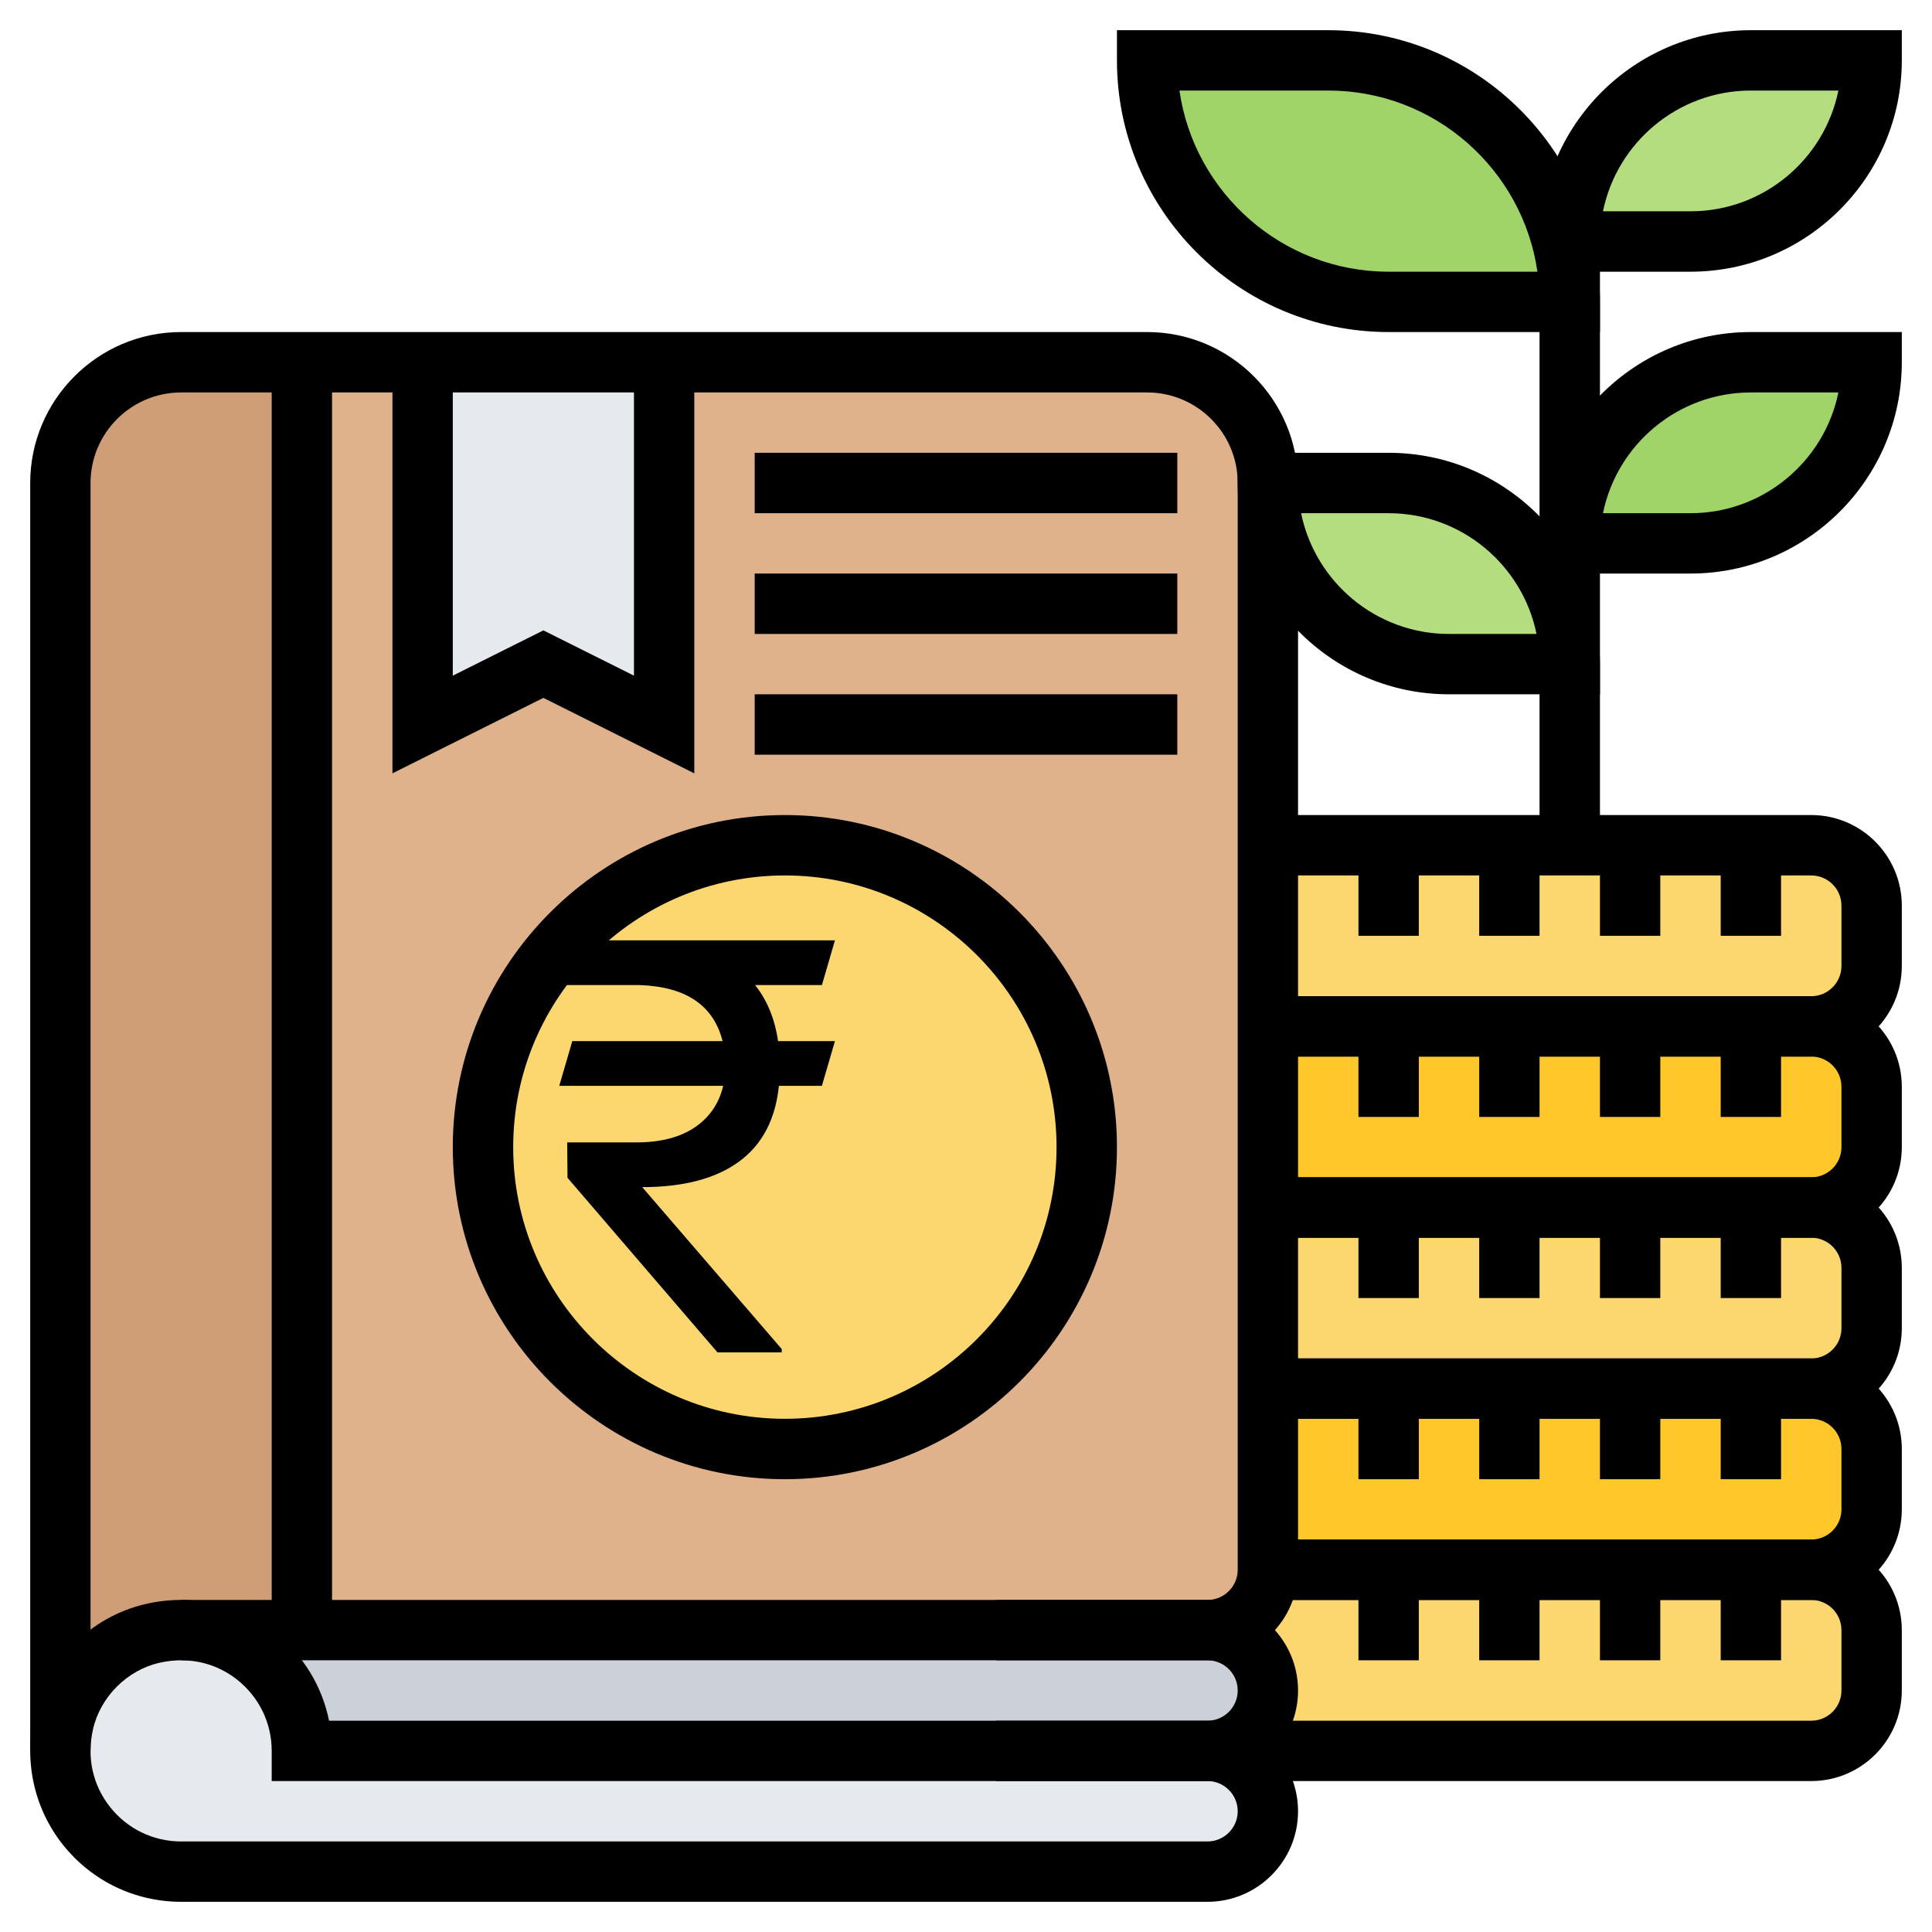 <svg width="60" height="60" viewBox="0 0 60 60" fill="none" xmlns="http://www.w3.org/2000/svg">
<path d="M50.625 31.875H54.375H56.25C57.281 31.875 58.125 32.719 58.125 33.75V35.625C58.125 36.656 57.281 37.5 56.25 37.5H54.375H50.625H46.875H43.125H39.375V31.875H43.125H46.875H50.625Z" fill="#FFC729"/>
<path d="M50.625 43.125H54.375H56.25C57.281 43.125 58.125 43.969 58.125 45V46.875C58.125 47.906 57.281 48.75 56.25 48.75H54.375H50.625H46.875H43.125H39.375V43.125H43.125H46.875H50.625Z" fill="#FFC729"/>
<path d="M50.625 48.75H54.375H56.25C57.281 48.75 58.125 49.594 58.125 50.625V52.5C58.125 53.531 57.281 54.375 56.25 54.375H39.375L37.688 54.384C37.631 54.375 37.566 54.375 37.5 54.375C38.531 54.375 39.375 53.531 39.375 52.5C39.375 51.984 39.169 51.516 38.822 51.178C38.484 50.831 38.016 50.625 37.5 50.625C38.531 50.625 39.375 49.781 39.375 48.75H43.125H46.875H50.625Z" fill="#FCD770"/>
<path d="M50.625 37.5H54.375H56.25C57.281 37.5 58.125 38.344 58.125 39.375V41.25C58.125 42.281 57.281 43.125 56.25 43.125H54.375H50.625H46.875H43.125H39.375V37.5H43.125H46.875H50.625Z" fill="#FCD770"/>
<path d="M50.625 26.25H54.375H56.25C57.281 26.25 58.125 27.094 58.125 28.125V30C58.125 31.031 57.281 31.875 56.25 31.875H54.375H50.625H46.875H43.125H39.375V26.25H43.125H46.875H48.75H50.625Z" fill="#FCD770"/>
<path d="M9.375 50.625H30.938H37.5C38.016 50.625 38.484 50.831 38.822 51.178C39.169 51.516 39.375 51.984 39.375 52.5C39.375 53.531 38.531 54.375 37.5 54.375H30.938H9.375C9.375 52.303 7.697 50.625 5.634 50.625H9.375Z" fill="#CCD1D9"/>
<path d="M37.688 54.384C38.634 54.478 39.375 55.284 39.375 56.25C39.375 56.766 39.169 57.234 38.822 57.572C38.484 57.919 38.016 58.125 37.5 58.125H5.625C3.553 58.125 1.875 56.447 1.875 54.375C1.875 54.084 1.913 53.794 1.978 53.494C2.288 52.134 3.384 51.038 4.744 50.728C5.044 50.663 5.334 50.625 5.625 50.625H5.634C7.697 50.625 9.375 52.303 9.375 54.375H30.938H37.5C37.566 54.375 37.631 54.375 37.688 54.384Z" fill="#E6E9ED"/>
<path d="M9.375 11.25V50.625H5.634H5.625C5.334 50.625 5.044 50.663 4.744 50.728C3.384 51.038 2.288 52.134 1.978 53.494C1.913 53.794 1.875 54.084 1.875 54.375V15C1.875 12.928 3.553 11.25 5.625 11.25H9.375Z" fill="#CF9E76"/>
<path d="M35.625 11.25H9.375V50.625H30.938H37.5C38.531 50.625 39.375 49.781 39.375 48.75V43.125V37.5V31.875V26.25V18.75V15C39.375 12.928 37.697 11.25 35.625 11.25Z" fill="#DFB28B"/>
<path d="M20.625 18.75V22.5L16.875 20.625L13.125 22.5V11.25H20.625V18.75Z" fill="#E6E9ED"/>
<path d="M24.375 45C29.553 45 33.75 40.803 33.75 35.625C33.75 30.447 29.553 26.25 24.375 26.25C19.197 26.25 15 30.447 15 35.625C15 40.803 19.197 45 24.375 45Z" fill="#FCD770"/>
<path d="M48.75 9.375H43.125C38.981 9.375 35.625 6.019 35.625 1.875H41.25C45.394 1.875 48.75 5.231 48.75 9.375Z" fill="#A0D468"/>
<path d="M54.375 11.25H58.125C58.125 12.806 57.497 14.213 56.475 15.225C55.462 16.247 54.056 16.875 52.5 16.875H48.75C48.75 15.319 49.378 13.912 50.4 12.9C51.413 11.878 52.819 11.25 54.375 11.25Z" fill="#A0D468"/>
<path d="M54.375 1.875H58.125C58.125 3.431 57.497 4.838 56.475 5.85C55.462 6.872 54.056 7.5 52.5 7.5H48.75C48.75 5.944 49.378 4.537 50.4 3.525C51.413 2.503 52.819 1.875 54.375 1.875Z" fill="#B4DD7F"/>
<path d="M48.75 20.625H45C41.897 20.625 39.375 18.103 39.375 15H43.125C46.228 15 48.75 17.522 48.75 20.625Z" fill="#B4DD7F"/>
<path d="M24.375 45.938C18.689 45.938 14.062 41.311 14.062 35.625C14.062 29.939 18.689 25.312 24.375 25.312C30.061 25.312 34.688 29.939 34.688 35.625C34.688 41.311 30.061 45.938 24.375 45.938ZM24.375 27.188C19.723 27.188 15.938 30.972 15.938 35.625C15.938 40.278 19.723 44.062 24.375 44.062C29.027 44.062 32.812 40.278 32.812 35.625C32.812 30.972 29.027 27.188 24.375 27.188Z" fill="black"/>
<path d="M37.5 59.062H5.625C4.191 59.062 2.854 58.418 1.958 57.295C1.063 56.172 0.736 54.71 1.061 53.283C1.453 51.566 2.816 50.204 4.533 49.812C5.96 49.484 7.423 49.813 8.546 50.708C9.419 51.405 10.003 52.368 10.219 53.438H37.5C39.051 53.438 40.312 54.699 40.312 56.25C40.312 57.801 39.051 59.062 37.5 59.062ZM5.631 51.562C5.408 51.562 5.18 51.587 4.95 51.639C3.947 51.869 3.118 52.697 2.889 53.7C2.689 54.579 2.878 55.442 3.424 56.126C3.962 56.801 4.764 57.188 5.625 57.188H37.5C38.017 57.188 38.438 56.767 38.438 56.25C38.438 55.733 38.017 55.312 37.5 55.312H8.438V54.375C8.438 53.514 8.05 52.712 7.377 52.174C6.871 51.771 6.267 51.562 5.631 51.562Z" fill="black"/>
<path d="M37.5 55.312H30.938V53.438H37.5C38.017 53.438 38.438 53.017 38.438 52.5C38.438 51.983 38.017 51.562 37.5 51.562H30.938V49.688H37.5C39.051 49.688 40.312 50.949 40.312 52.5C40.312 54.051 39.051 55.312 37.5 55.312Z" fill="black"/>
<path d="M8.438 11.25H10.312V50.625H8.438V11.25Z" fill="black"/>
<path d="M21.562 24.017L16.875 21.673L12.188 24.017V11.25H14.062V20.983L16.875 19.577L19.688 20.983V11.25H21.562V24.017Z" fill="black"/>
<path d="M23.438 14.062H36.562V15.938H23.438V14.062Z" fill="black"/>
<path d="M23.438 17.812H36.562V19.688H23.438V17.812Z" fill="black"/>
<path d="M23.438 21.562H36.562V23.438H23.438V21.562Z" fill="black"/>
<path d="M56.25 38.438H39.375V36.562H56.25C56.767 36.562 57.188 36.142 57.188 35.625V33.75C57.188 33.233 56.767 32.812 56.25 32.812H39.375V30.938H56.25C57.801 30.938 59.062 32.199 59.062 33.75V35.625C59.062 37.176 57.801 38.438 56.25 38.438Z" fill="black"/>
<path d="M53.438 31.875H55.312V34.688H53.438V31.875Z" fill="black"/>
<path d="M49.688 31.875H51.562V34.688H49.688V31.875Z" fill="black"/>
<path d="M45.938 31.875H47.812V34.688H45.938V31.875Z" fill="black"/>
<path d="M42.188 31.875H44.062V34.688H42.188V31.875Z" fill="black"/>
<path d="M56.25 44.062H39.375V42.188H56.25C56.767 42.188 57.188 41.767 57.188 41.25V39.375C57.188 38.858 56.767 38.438 56.25 38.438H39.375V36.562H56.25C57.801 36.562 59.062 37.824 59.062 39.375V41.25C59.062 42.801 57.801 44.062 56.25 44.062Z" fill="black"/>
<path d="M53.438 37.5H55.312V40.312H53.438V37.5Z" fill="black"/>
<path d="M49.688 37.5H51.562V40.312H49.688V37.5Z" fill="black"/>
<path d="M45.938 37.5H47.812V40.312H45.938V37.5Z" fill="black"/>
<path d="M42.188 37.5H44.062V40.312H42.188V37.5Z" fill="black"/>
<path d="M56.25 49.688H39.375V47.812H56.25C56.767 47.812 57.188 47.392 57.188 46.875V45C57.188 44.483 56.767 44.062 56.25 44.062H39.375V42.188H56.25C57.801 42.188 59.062 43.449 59.062 45V46.875C59.062 48.426 57.801 49.688 56.25 49.688Z" fill="black"/>
<path d="M53.438 43.125H55.312V45.938H53.438V43.125Z" fill="black"/>
<path d="M49.688 43.125H51.562V45.938H49.688V43.125Z" fill="black"/>
<path d="M45.938 43.125H47.812V45.938H45.938V43.125Z" fill="black"/>
<path d="M42.188 43.125H44.062V45.938H42.188V43.125Z" fill="black"/>
<path d="M56.25 55.312H39.375V53.438H56.25C56.767 53.438 57.188 53.017 57.188 52.5V50.625C57.188 50.108 56.767 49.688 56.25 49.688H39.375V47.812H56.25C57.801 47.812 59.062 49.074 59.062 50.625V52.5C59.062 54.051 57.801 55.312 56.25 55.312Z" fill="black"/>
<path d="M2.812 54.375H0.938V15C0.938 12.415 3.04 10.312 5.625 10.312H35.625C38.21 10.312 40.312 12.415 40.312 15V48.75C40.312 50.301 39.051 51.562 37.5 51.562H5.625V49.688H37.5C38.017 49.688 38.438 49.267 38.438 48.75V15C38.438 13.449 37.176 12.188 35.625 12.188H5.625C4.074 12.188 2.812 13.449 2.812 15V54.375Z" fill="black"/>
<path d="M53.438 48.75H55.312V51.562H53.438V48.75Z" fill="black"/>
<path d="M49.688 48.75H51.562V51.562H49.688V48.75Z" fill="black"/>
<path d="M45.938 48.75H47.812V51.562H45.938V48.75Z" fill="black"/>
<path d="M42.188 48.75H44.062V51.562H42.188V48.75Z" fill="black"/>
<path d="M56.25 32.812H39.375V30.938H56.25C56.767 30.938 57.188 30.517 57.188 30V28.125C57.188 27.608 56.767 27.188 56.25 27.188H39.375V25.312H56.25C57.801 25.312 59.062 26.574 59.062 28.125V30C59.062 31.551 57.801 32.812 56.25 32.812Z" fill="black"/>
<path d="M53.438 26.25H55.312V29.062H53.438V26.25Z" fill="black"/>
<path d="M49.688 26.25H51.562V29.062H49.688V26.25Z" fill="black"/>
<path d="M45.938 26.25H47.812V29.062H45.938V26.25Z" fill="black"/>
<path d="M42.188 26.25H44.062V29.062H42.188V26.25Z" fill="black"/>
<path d="M52.5 8.438H47.812V7.5C47.812 3.882 50.756 0.938 54.375 0.938H59.062V1.875C59.062 5.493 56.119 8.438 52.5 8.438ZM49.782 6.562H52.5C54.764 6.562 56.658 4.949 57.093 2.812H54.375C52.111 2.812 50.217 4.426 49.782 6.562Z" fill="black"/>
<path d="M52.5 17.812H47.812V16.875C47.812 13.257 50.756 10.312 54.375 10.312H59.062V11.25C59.062 14.868 56.119 17.812 52.5 17.812ZM49.782 15.938H52.5C54.764 15.938 56.658 14.324 57.093 12.188H54.375C52.111 12.188 50.217 13.801 49.782 15.938Z" fill="black"/>
<path d="M47.812 7.5H49.688V26.25H47.812V7.5Z" fill="black"/>
<path d="M49.688 21.562H45C41.381 21.562 38.438 18.618 38.438 15V14.062H43.125C46.744 14.062 49.688 17.007 49.688 20.625V21.562ZM40.407 15.938C40.842 18.074 42.737 19.688 45 19.688H47.718C47.283 17.551 45.388 15.938 43.125 15.938H40.407Z" fill="black"/>
<path d="M49.688 10.312H43.125C38.473 10.312 34.688 6.528 34.688 1.875V0.938H41.25C45.902 0.938 49.688 4.722 49.688 9.375V10.312ZM36.629 2.812C37.086 5.989 39.824 8.438 43.125 8.438H47.746C47.289 5.261 44.551 2.812 41.25 2.812H36.629Z" fill="black"/>
<path d="M25.525 30.592H23.451C23.826 31.066 24.064 31.646 24.163 32.332H25.93L25.525 33.721H24.189C24.084 34.764 23.671 35.549 22.95 36.076C22.23 36.603 21.227 36.867 19.944 36.867L24.277 41.895V42H22.282L17.624 36.577L17.615 35.478H19.804C20.536 35.473 21.131 35.315 21.588 35.004C22.045 34.688 22.335 34.26 22.458 33.721H17.369L17.773 32.332H22.44C22.159 31.219 21.298 30.639 19.856 30.592H17.387L17.8 29.203H25.93L25.525 30.592Z" fill="black"/>
</svg>
